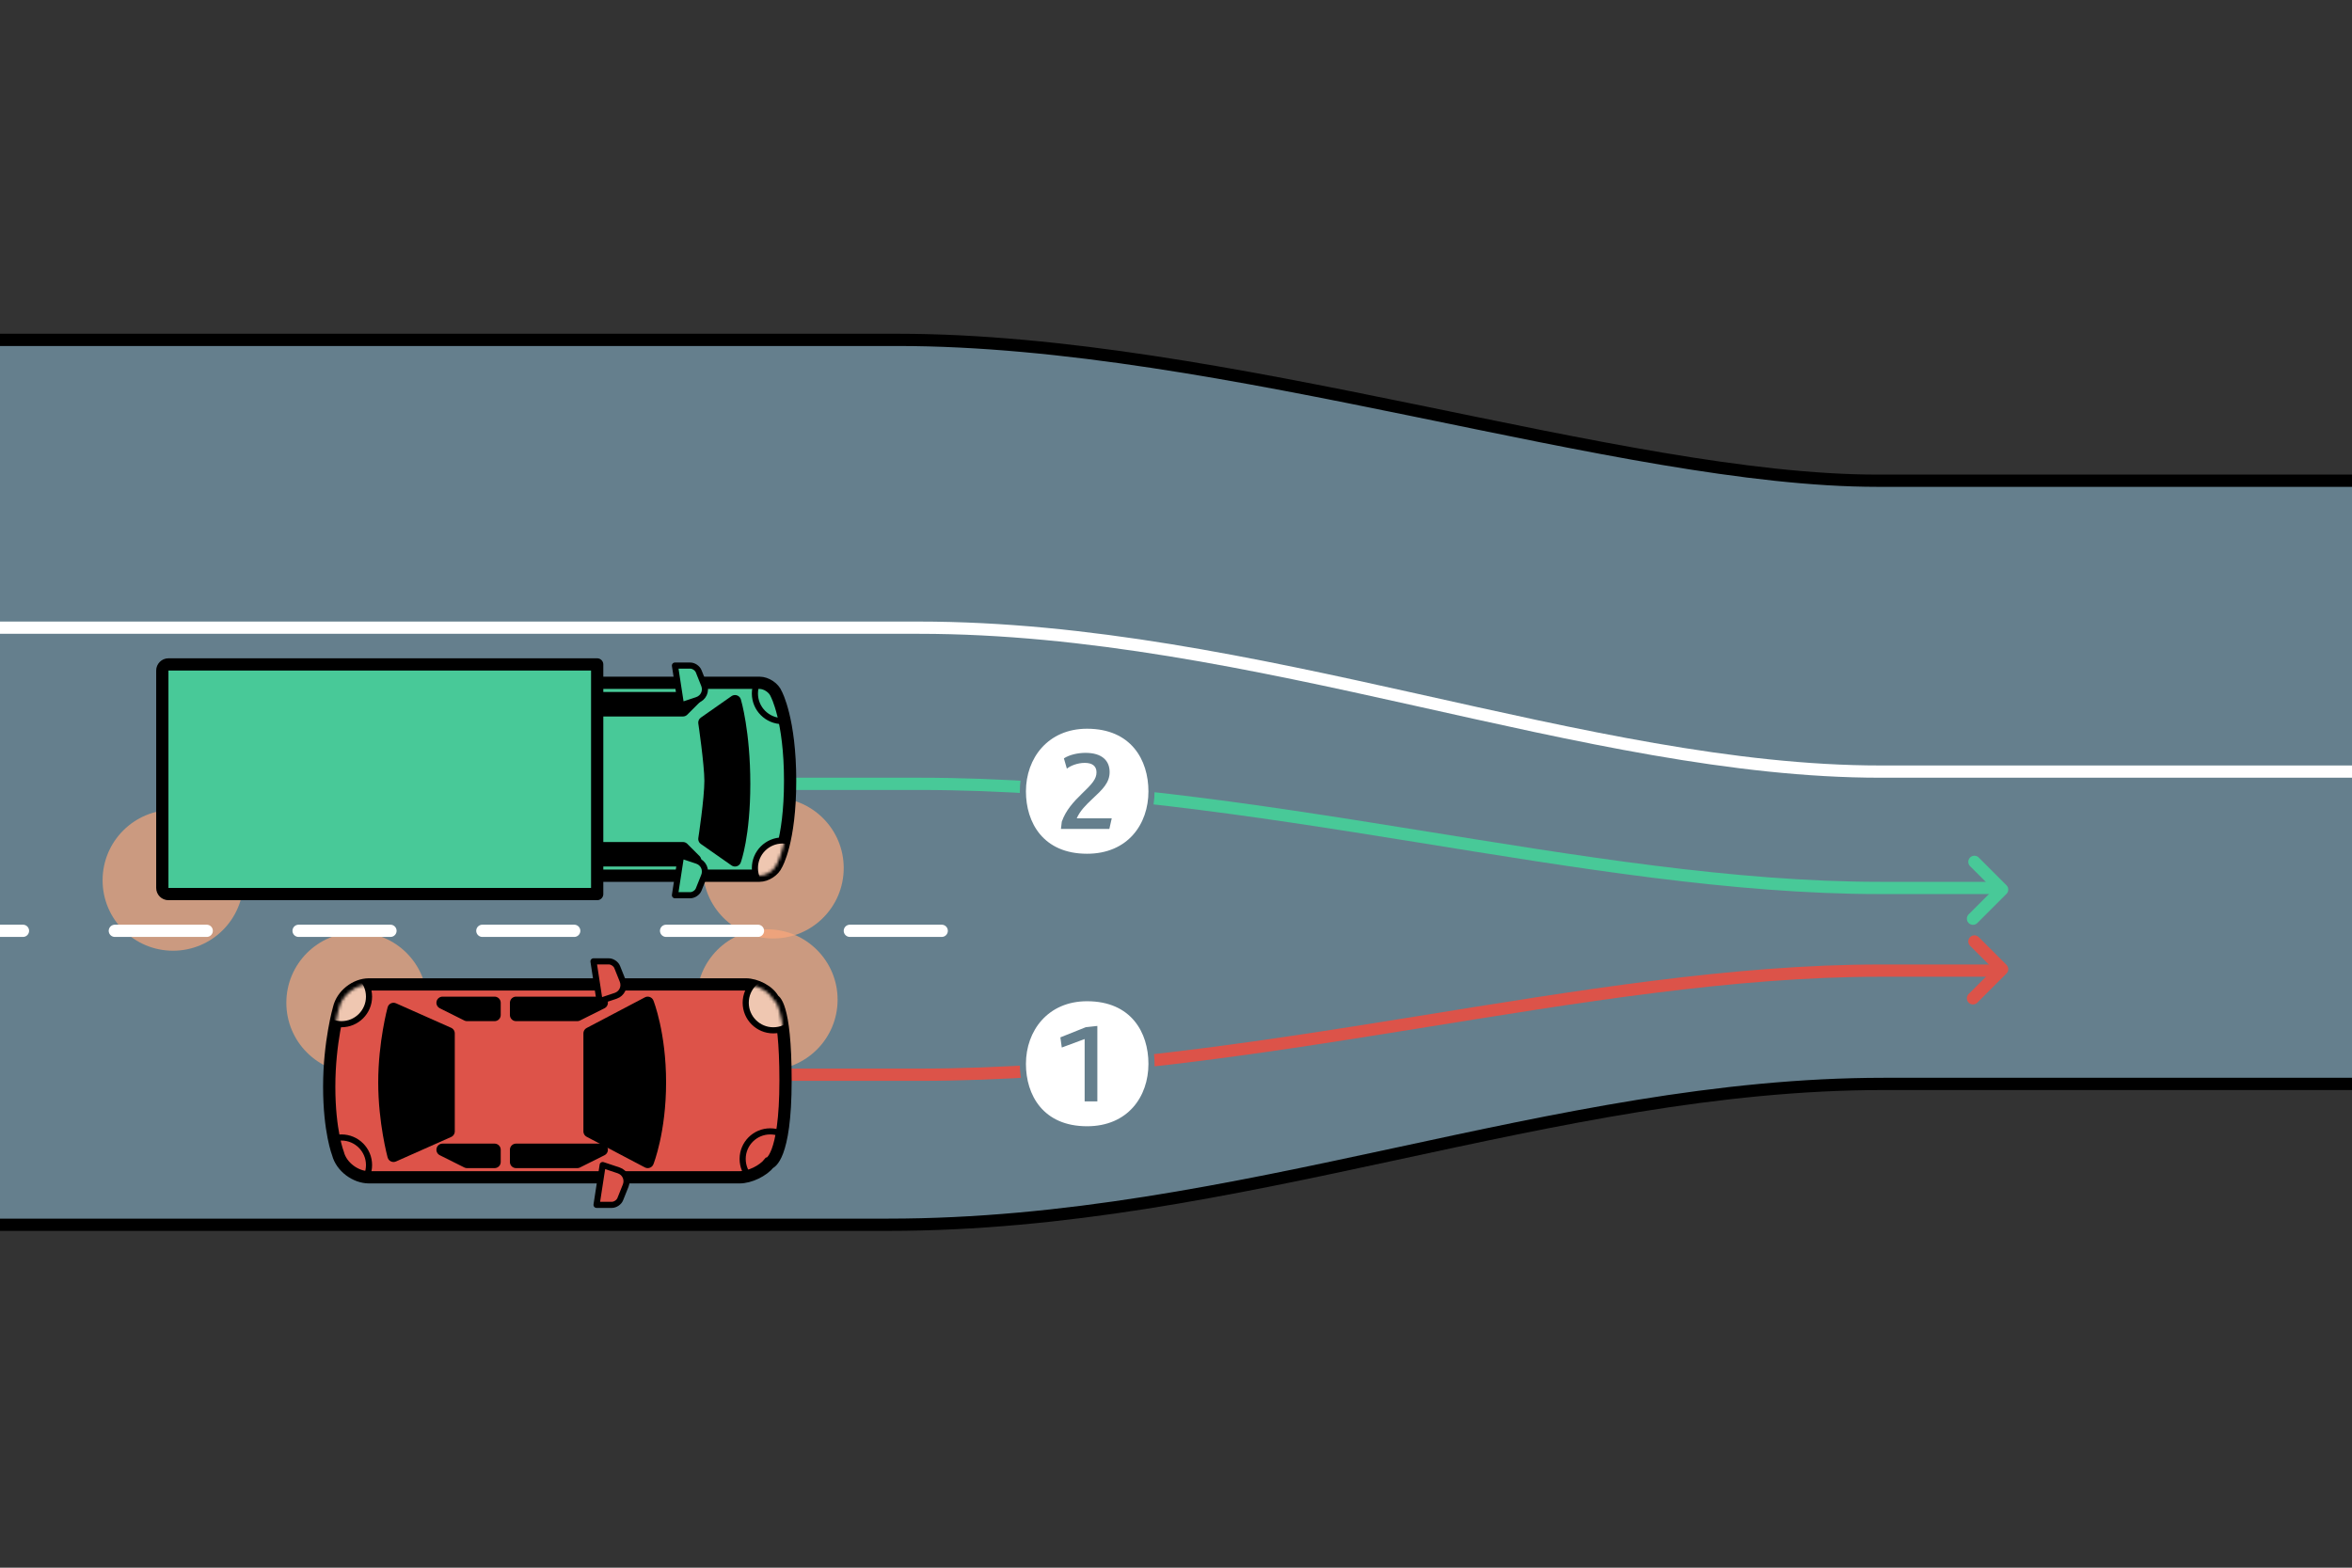 <?xml version="1.0" encoding="UTF-8" standalone="no"?>
<svg width="768px" height="512px" viewBox="0 0 768 512" version="1.1" xmlns="http://www.w3.org/2000/svg" xmlns:xlink="http://www.w3.org/1999/xlink" xmlns:sketch="http://www.bohemiancoding.com/sketch/ns">
    <rect x="0" y="0" width="768" height="512" fill="#333333" stroke="none"/>
    <!-- Generator: Sketch 3.3 (11970) - http://www.bohemiancoding.com/sketch -->
    <title>situation_lanes_01_xpl@1x</title>
    <desc>Created with Sketch.</desc>
    <defs>
        <path id="path-1" d="M7.10542736e-15,13.997 C7.10542736e-15,10.685 2.133,6.376 5.103,4.899 C5.103,4.899 5.828,1 31.414,1 C57,1 58.336,6.294 58.336,6.294 C60.912,8.341 63,12.681 63,15.997 L63,137.009 C63,141.422 59.569,146.024 55.286,147.128 C55.286,147.128 48,150 33.414,150 C18.828,150 7.792,146.809 7.792,146.809 C3.489,145.81 7.10542736e-15,141.424 7.10542736e-15,136.992 L7.10542736e-15,13.997 Z"></path>
        <path id="path-3" d="M0,1.84741111e-13 L115.007,1.84741111e-13 C117.212,1.84741111e-13 119.718,1.637 120.506,3.713 C120.506,3.713 125,12 125,32 C125,52 120.58,59.341 120.58,59.341 C119.708,61.362 117.202,63 115.007,63 L0,63 L0,1.84741111e-13 Z"></path>
    </defs>
    <g id="Final_Situations" stroke="none" stroke-width="1" fill="none" fill-rule="evenodd" sketch:type="MSPage">
        <g id="situation_lanes_01_xpl" sketch:type="MSArtboardGroup">
            <path d="M-10,111 C-10,111 186.078,111 293.039,111 C400,111 529,157 613.082,157 L776,157 L776,354 C776,354 745.388,354 615.082,354 C507,354 405,400 290,400 L-10,400 L-10,111 Z" id="Rectangle-1" stroke="#000000" stroke-width="4" fill="#657F8D" sketch:type="MSShapeGroup"></path>
            <path d="M133,317 C133,317 190.013,317 300.006,317 C410,317 518,351 614,351 L650,351" id="Path-394" stroke="#DC5349" stroke-width="4" stroke-linecap="round" stroke-linejoin="round" sketch:type="MSShapeGroup" transform="translate(391.5, 334) scale(1, -1) translate(-391.5, -334) "></path>
            <g id="Oval-212-+-Oval-213-+-Group-3-+-Rectangle-61-+-Rectangle-64" sketch:type="MSLayerGroup" transform="translate(183.5, 349) rotate(-90) translate(-183.5, -349) translate(138, 259)">
                <circle id="Oval-212" fill-opacity="0.666" fill="#FEA87A" sketch:type="MSShapeGroup" cx="68" cy="157" r="23"></circle>
                <circle id="Oval-213" fill-opacity="0.666" fill="#FEA87A" sketch:type="MSShapeGroup" cx="67" cy="23" r="23"></circle>
                <g id="Group-3-+-Rectangle-61-+-Rectangle-64" transform="translate(41, 88.5) rotate(-180) translate(-41, -88.5) translate(1, 13)">
                    <g id="Group-3" transform="translate(8, 0)">
                        <mask id="mask-2" sketch:name="Rectangle 11" fill="white">
                            <use xlink:href="#path-1"></use>
                        </mask>
                        <use id="Rectangle-11" stroke="#000000" stroke-width="4" fill="#DD5349" sketch:type="MSShapeGroup" xlink:href="#path-1"></use>
                        <circle id="Oval-165" stroke="#000000" stroke-width="2" fill="#EFC7B1" sketch:type="MSShapeGroup" mask="url(#mask-2)" cx="4" cy="146" r="9"></circle>
                        <circle id="Oval-166" stroke="#000000" stroke-width="2" sketch:type="MSShapeGroup" mask="url(#mask-2)" cx="59" cy="146" r="9"></circle>
                        <circle id="Oval-168" stroke="#000000" stroke-width="2" fill="#EFC7B1" sketch:type="MSShapeGroup" mask="url(#mask-2)" cx="6" cy="5" r="9"></circle>
                        <circle id="Oval-167" stroke="#000000" stroke-width="2" sketch:type="MSShapeGroup" mask="url(#mask-2)" cx="57" cy="6" r="9"></circle>
                        <path d="M6,46 C6,46 16,42 32,42 C48,42 58,46 58,46 L48,65 L16,65 L6,46 Z" id="Rectangle-9" stroke="#000000" stroke-width="4" stroke-linejoin="round" fill="#000000" sketch:type="MSShapeGroup" mask="url(#mask-2)"></path>
                        <path d="M54,96 L58,96 L58,105 L54,113 L54,96 Z" id="Rectangle-20" stroke="#000000" stroke-width="4" stroke-linecap="round" stroke-linejoin="round" fill="#000000" sketch:type="MSShapeGroup" mask="url(#mask-2)">
                            <g transform="translate(56, 104.5) scale(-1, 1) translate(-56, -104.5) "></g>
                        </path>
                        <path d="M54,61 L58,69 L58,89 L54,89 L54,61 Z" id="Rectangle-21" stroke="#000000" stroke-width="4" stroke-linecap="round" stroke-linejoin="round" fill="#000000" sketch:type="MSShapeGroup" mask="url(#mask-2)">
                            <g transform="translate(56, 75) scale(-1, 1) translate(-56, -75) "></g>
                        </path>
                        <g id="Rectangle-23-+-Rectangle-22" mask="url(#mask-2)" stroke="#000000" stroke-width="4" fill="#000000" stroke-linecap="round" sketch:type="MSShapeGroup" stroke-linejoin="round">
                            <g transform="translate(6, 61)">
                                <path d="M0,35 L4,35 L4,44 L0,52 L0,35 Z" id="Rectangle-23"></path>
                                <path d="M0,0 L4,8 L4,28 L0,28 L0,0 Z" id="Rectangle-22"></path>
                            </g>
                        </g>
                        <path d="M16,111 L48,111 L56,129 C56,129 45,132 32,132 C19,132 8,129 8,129 L16,111 Z" id="Rectangle-10" stroke="#000000" stroke-width="4" stroke-linejoin="round" fill="#000000" sketch:type="MSShapeGroup" mask="url(#mask-2)"></path>
                    </g>
                    <path d="M67,57.715 C67,56.607 67.835,55.375 68.857,54.966 L73.291,53.193 C75.339,52.373 77.564,53.402 78.264,55.5 L80,60.709 L67,62.709 L67,57.715 Z" id="Rectangle-61" stroke="#000000" stroke-width="2" stroke-linecap="round" stroke-linejoin="round" fill="#DC5349" sketch:type="MSShapeGroup" transform="translate(73.5, 57.81) scale(-1, 1) translate(-73.5, -57.81) "></path>
                    <path d="M0.476,58.715 C0.476,57.607 1.312,56.375 2.334,55.966 L6.767,54.193 C8.816,53.373 11.041,54.402 11.74,56.5 L13.476,61.709 L0.476,63.709 L0.476,58.715 Z" id="Rectangle-62" stroke="#000000" stroke-width="2" stroke-linecap="round" stroke-linejoin="round" fill="#DC5349" sketch:type="MSShapeGroup"></path>
                </g>
            </g>
            <path d="M133,256 C133,256 190.013,256 300.006,256 C410,256 518,290 614,290 L650,290" id="Path-393" stroke="#48C998" stroke-width="4" stroke-linecap="round" stroke-linejoin="round" sketch:type="MSShapeGroup"></path>
            <path d="M639.714,295.055 L648.77,286 L658.286,295.516" id="Path-213" stroke="#48C998" stroke-width="4" stroke-linecap="round" stroke-linejoin="round" sketch:type="MSShapeGroup" transform="translate(649, 290.758) rotate(90) translate(-649, -290.758) "></path>
            <path d="M639.714,321.055 L648.77,312 L658.286,321.516" id="Path-214" stroke="#DC5349" stroke-width="4" stroke-linecap="round" stroke-linejoin="round" sketch:type="MSShapeGroup" transform="translate(649, 316.758) rotate(90) translate(-649, -316.758) "></path>
            <g id="Group" sketch:type="MSLayerGroup" transform="translate(33, 217)">
                <circle id="Oval-214" fill-opacity="0.666" fill="#FEA87A" sketch:type="MSShapeGroup" cx="219.5" cy="66.5" r="23"></circle>
                <circle id="Oval-215" fill-opacity="0.666" fill="#FEA87A" sketch:type="MSShapeGroup" cx="23.5" cy="70.5" r="23"></circle>
                <g id="Rectangle-474-+-Oval-169" transform="translate(100, 6)">
                    <mask id="mask-4" sketch:name="Rectangle 474" fill="white">
                        <use xlink:href="#path-3"></use>
                    </mask>
                    <use id="Rectangle-474" stroke="#000000" stroke-width="4" stroke-linecap="round" stroke-linejoin="round" fill="#48C998" sketch:type="MSShapeGroup" xlink:href="#path-3"></use>
                    <circle id="Oval-169" stroke="#000000" stroke-width="2" fill="#EFC7B1" sketch:type="MSShapeGroup" mask="url(#mask-4)" cx="122.5" cy="60.5" r="9"></circle>
                    <circle id="Oval-170" stroke="#000000" stroke-width="2" sketch:type="MSShapeGroup" mask="url(#mask-4)" cx="122.5" cy="3.5" r="9"></circle>
                </g>
                <path d="M199,38 C199,32.628 197,19 197,19 L207,12 C207,12 210,22 210,39 C210,56 207,64 207,64 L197,57 C197,57 199,43.961 199,38 Z" id="Rectangle-476" stroke="#000000" stroke-width="4" stroke-linecap="round" stroke-linejoin="round" fill="#000000" sketch:type="MSShapeGroup"></path>
                <path d="M162,60 L190,60 L194,64 L162,64 L162,60 Z" id="Rectangle-477" stroke="#000000" stroke-width="4" stroke-linecap="round" stroke-linejoin="round" fill="#000000" sketch:type="MSShapeGroup"></path>
                <path d="M162,15 L190,15 L194,11 L162,11 L162,15 Z" id="Rectangle-478" stroke="#000000" stroke-width="4" stroke-linecap="round" stroke-linejoin="round" fill="#000000" sketch:type="MSShapeGroup"></path>
                <path d="M185.791,6.78 C185.791,5.672 186.626,4.44 187.648,4.031 L192.081,2.258 C194.13,1.439 196.355,2.467 197.054,4.565 L198.791,9.774 L185.791,11.774 L185.791,6.78 Z" id="Rectangle-63" stroke="#000000" stroke-width="2" stroke-linecap="round" stroke-linejoin="round" fill="#48C998" sketch:type="MSShapeGroup" transform="translate(192.291, 6.875) rotate(90) translate(-192.291, -6.875) "></path>
                <path d="M185.791,68.78 C185.791,67.672 186.626,66.44 187.648,66.031 L192.081,64.258 C194.13,63.439 196.355,64.467 197.054,66.565 L198.791,71.774 L185.791,73.774 L185.791,68.78 Z" id="Rectangle-64" stroke="#000000" stroke-width="2" stroke-linecap="round" stroke-linejoin="round" fill="#48C998" sketch:type="MSShapeGroup" transform="translate(192.291, 68.875) scale(1, -1) rotate(90) translate(-192.291, -68.875) "></path>
                <path d="M20,2.006 C20,0.898 20.888,0 22.007,0 L162,0 L162,75 L22.007,75 C20.899,75 20,74.105 20,72.994 L20,2.006 Z" id="Rectangle-479" stroke="#000000" stroke-width="4" stroke-linecap="round" stroke-linejoin="round" fill="#48C998" sketch:type="MSShapeGroup"></path>
            </g>
            <path d="M-10,205 C-10,205 190.013,205 300.006,205 C410,205 518,252 614,252 L790,252" id="Path-392" stroke="#FFFFFF" stroke-width="4" stroke-linecap="round" stroke-linejoin="round" sketch:type="MSShapeGroup"></path>
            <path d="M-22.5,304 L315.595,304" id="Line" stroke="#FFFFFF" stroke-width="4" stroke-linecap="round" stroke-linejoin="round" stroke-dasharray="30" sketch:type="MSShapeGroup"></path>
            <g id="❷---+-❷---copy" sketch:type="MSLayerGroup" transform="translate(335, 238)">
                <path d="M0,20.461 C0,30.645 5.622,40.829 19.954,40.829 C33.272,40.829 40,31.152 40,20.461 C40,10.184 34.332,2.84217094e-14 19.954,2.84217094e-14 C7.189,2.84217094e-14 0,9.631 0,20.461 L0,20.461 Z" id="❷--" stroke="#657F8D" stroke-width="4" fill="#657F8D" sketch:type="MSShapeGroup"></path>
                <path d="M0,20.461 C0,30.645 5.622,40.829 19.954,40.829 C33.272,40.829 40,31.152 40,20.461 C40,10.184 34.332,-3.90798505e-14 19.954,-3.90798505e-14 C7.189,-3.90798505e-14 0,9.631 0,20.461 L0,20.461 Z M11.705,30.369 C12.995,26.636 15.576,23.825 18.295,21.198 C21.613,18.018 23.041,16.406 23.041,14.24 C23.041,12.258 21.751,11.152 19.217,11.152 C16.82,11.152 14.47,12.12 13.364,13.041 L12.396,9.677 C14.24,8.479 17.005,7.88 19.447,7.88 C24.931,7.88 27.327,10.507 27.327,14.147 C27.327,17.65 25.023,19.816 21.567,23.041 C19.677,24.839 17.696,26.728 16.59,29.263 L28.018,29.263 L27.235,32.719 L11.429,32.719 L11.705,30.369 Z" id="❷---copy" fill="#FFFFFF" sketch:type="MSShapeGroup"></path>
            </g>
            <g id="❶--copy-+-❶-" sketch:type="MSLayerGroup" transform="translate(335, 327)">
                <path d="M0,20.461 C0,30.645 5.622,40.829 19.954,40.829 C33.272,40.829 40,31.152 40,20.461 C40,10.184 34.332,0 19.954,0 C7.189,0 0,9.631 0,20.461 L0,20.461 Z" id="❶--copy" stroke="#657F8D" stroke-width="4" fill="#657F8D" sketch:type="MSShapeGroup"></path>
                <path d="M0,20.461 C0,30.645 5.622,40.829 19.954,40.829 C33.272,40.829 40,31.152 40,20.461 C40,10.184 34.332,0 19.954,0 C7.189,0 0,9.631 0,20.461 L0,20.461 Z M19.171,12.35 L11.705,15.115 L11.244,11.797 L19.539,8.479 L23.318,8.065 L23.318,32.719 L19.171,32.719 L19.171,12.35 Z" id="❶-" fill="#FFFFFF" sketch:type="MSShapeGroup"></path>
            </g>
        </g>
    </g>
</svg>